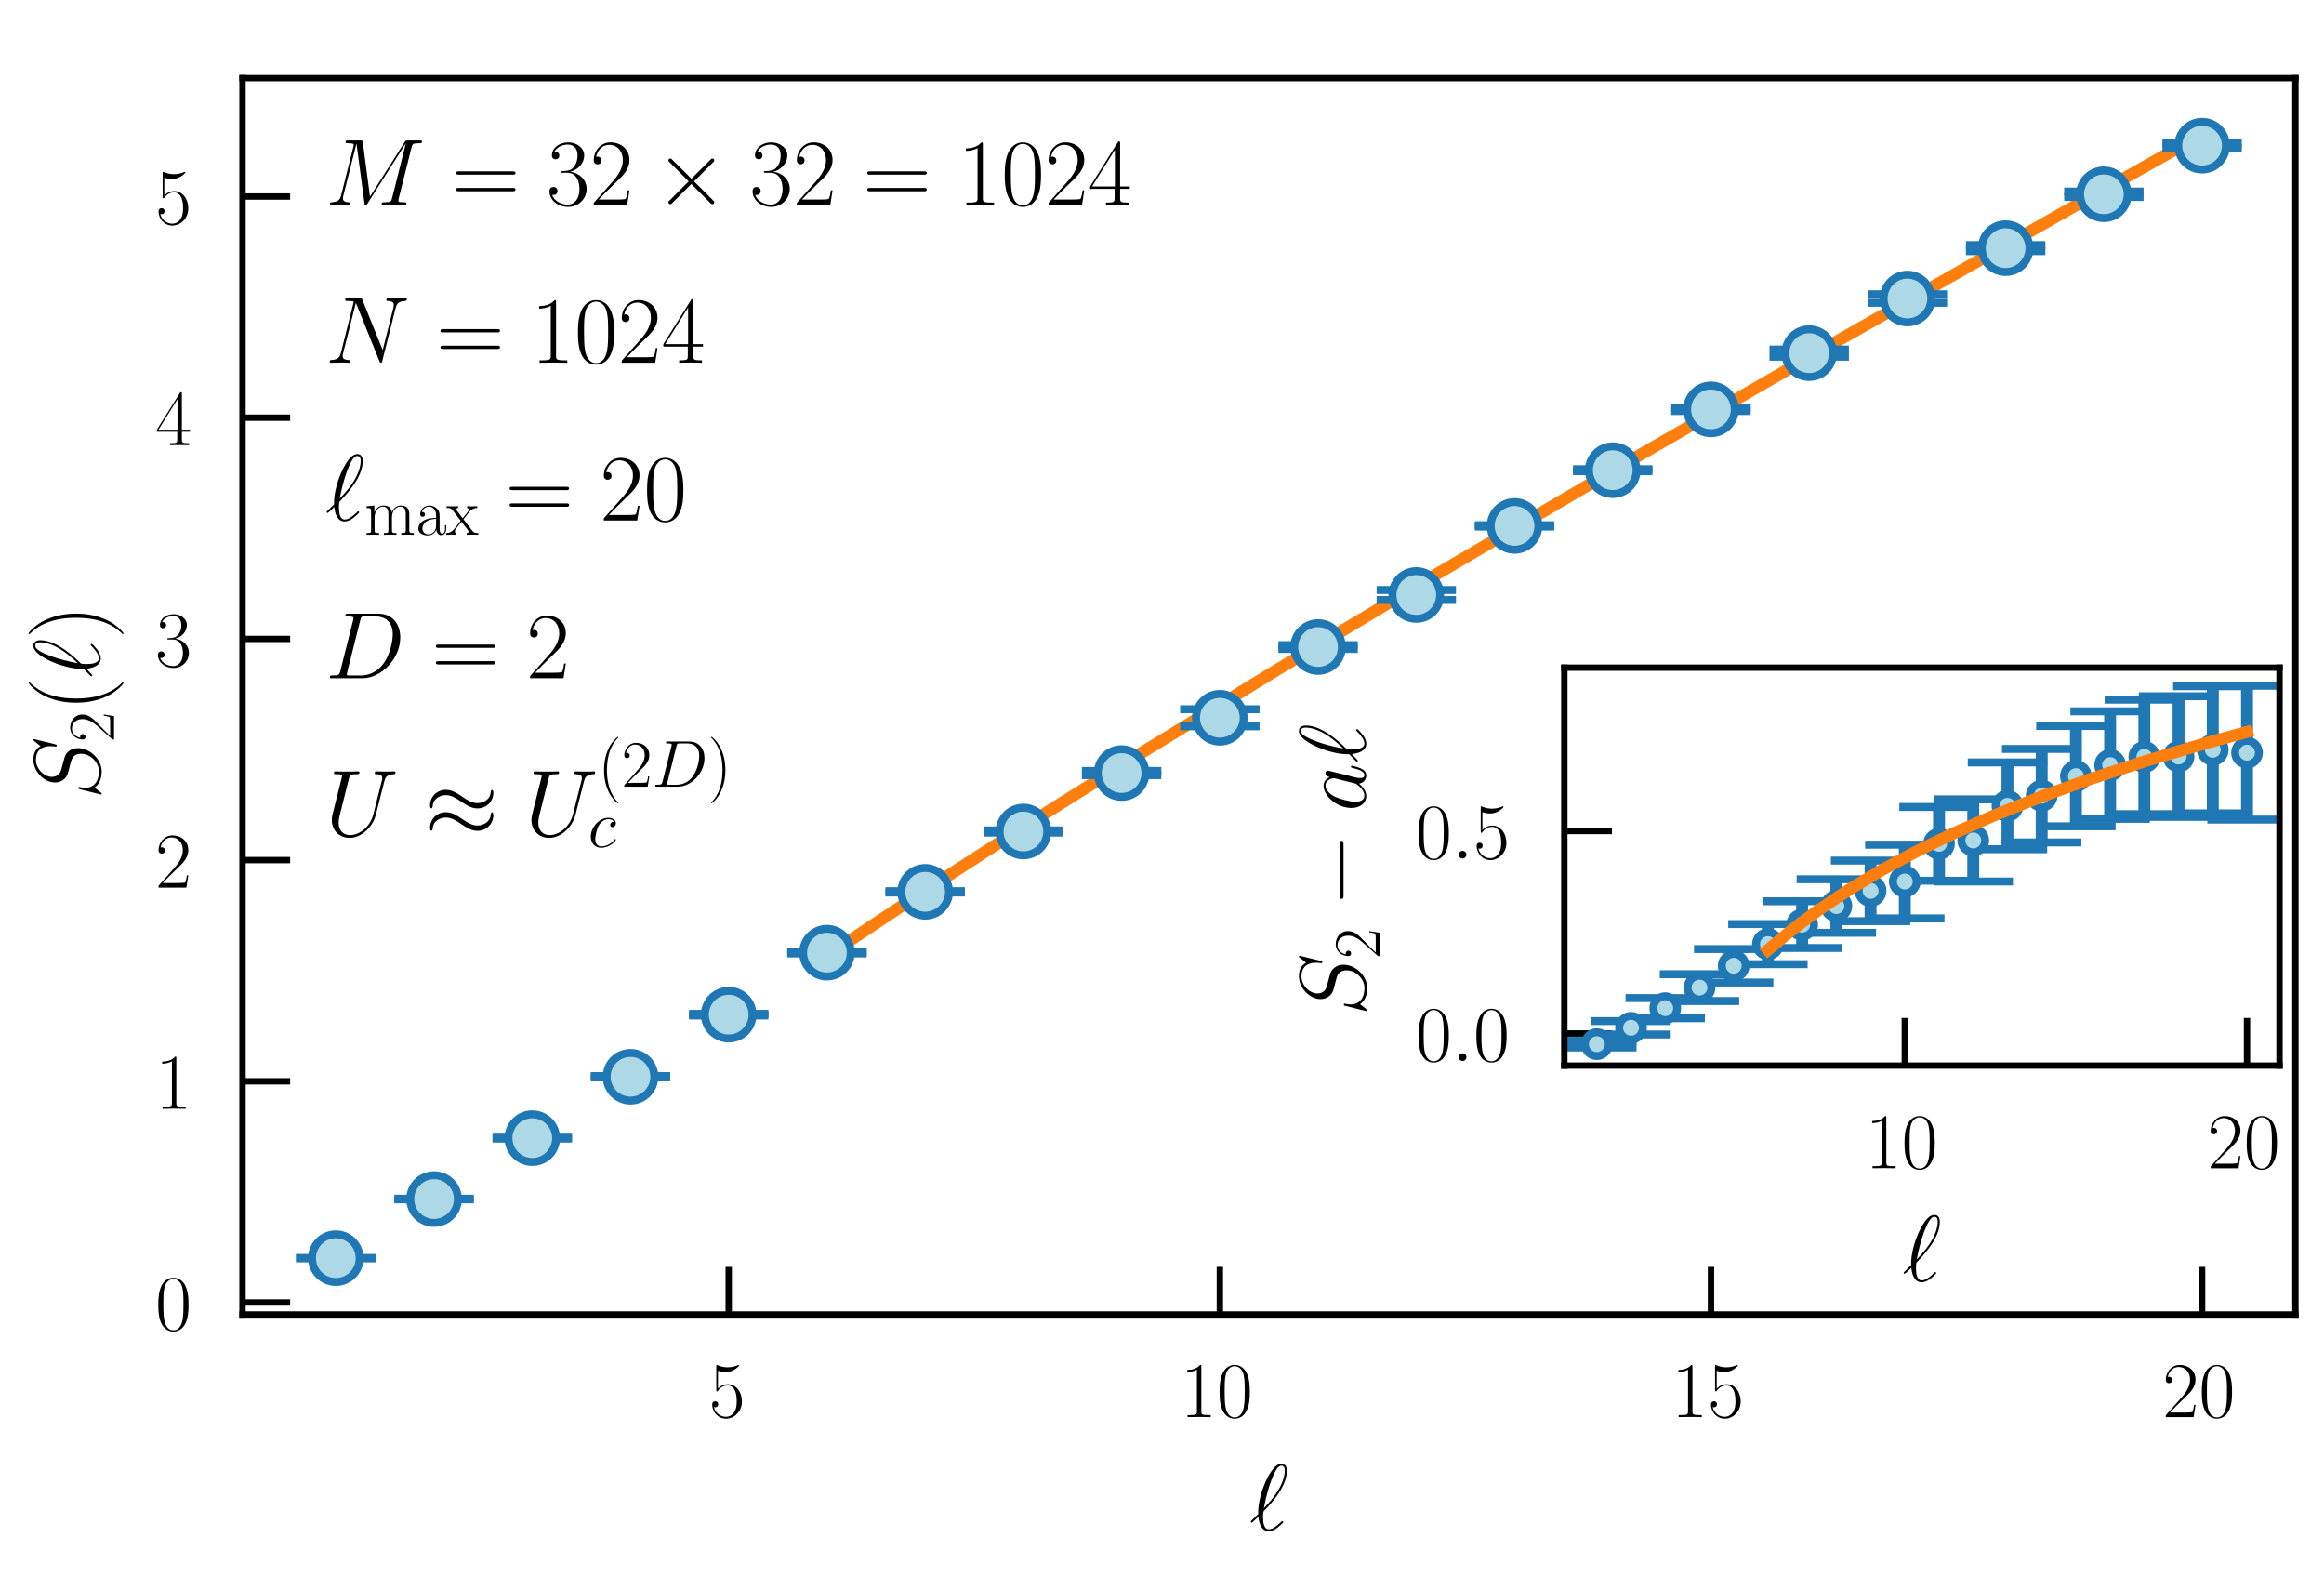 <?xml version="1.0" encoding="utf-8" standalone="no"?>
<!DOCTYPE svg PUBLIC "-//W3C//DTD SVG 1.1//EN"
  "http://www.w3.org/Graphics/SVG/1.1/DTD/svg11.dtd">
<!-- Created with matplotlib (https://matplotlib.org/) -->
<svg height="198.562pt" version="1.1" viewBox="0 0 292.637 198.562" width="292.637pt" xmlns="http://www.w3.org/2000/svg" xmlns:xlink="http://www.w3.org/1999/xlink">
 <defs>
  <style type="text/css">*{stroke-linecap:butt;stroke-linejoin:round;}</style>
 </defs>
 <g id="figure_1">
  <g id="patch_1">
   <path d="M 0 198.562 
L 292.637 198.562 
L 292.637 0 
L 0 0 
z
" style="fill:none;"/>
  </g>
  <g id="axes_1">
   <g id="patch_2">
    <path d="M 30.537 165.48 
L 289.037 165.48 
L 289.037 9.841 
L 30.537 9.841 
z
" style="fill:none;"/>
   </g>
   <g id="line2d_1">
    <path clip-path="url(#pf21233845b)" d="M 104.129 120.326 
L 115.569 112.699 
L 128.742 104.192 
L 143.822 94.723 
L 161.155 84.109 
L 181.088 72.17 
L 203.968 58.732 
L 230.141 43.623 
L 260.301 26.475 
L 277.287 16.915 
L 277.287 16.915 
" style="fill:none;stroke:#ff7f0e;stroke-linecap:square;stroke-width:1.5;"/>
   </g>
   <g id="matplotlib.axis_1">
    <g id="xtick_1">
     <g id="line2d_2">
      <defs>
       <path d="M 0 0 
L 0 -6 
" id="mf7f1c71330" style="stroke:#000000;stroke-width:0.8;"/>
      </defs>
      <g>
       <use style="stroke:#000000;stroke-width:0.8;" x="91.76" xlink:href="#mf7f1c71330" y="165.48"/>
      </g>
     </g>
     <g id="text_1">
      <!-- $\mathdefault{5}$ -->
      <g transform="translate(89.27 178.398)scale(0.1 -0.1)">
       <defs>
        <path d="M 11.406 58.594 
C 12.406 58.188 16.5 56.891 20.703 56.891 
C 30 56.891 35.094 61.891 38 64.688 
C 38 65.484 38 66 37.406 66 
C 37.297 66 37.094 66 36.297 65.594 
C 32.797 64.094 28.703 63 23.703 63 
C 20.703 63 16.203 63.359 11.297 65.484 
C 10.203 66 10 66 9.906 66 
C 9.406 66 9.297 65.891 9.297 63.906 
L 9.297 34.859 
C 9.297 33.016 9.297 32.5 10.297 32.5 
C 10.797 32.5 11 32.703 11.5 33.422 
C 14.703 38.047 19.094 40 24.094 40 
C 27.594 40 35.094 37.734 35.094 20.203 
C 35.094 16.984 35.094 11.188 32.094 6.594 
C 29.594 2.484 25.703 0.391 21.406 0.391 
C 14.797 0.391 8.094 4.984 6.297 12.688 
C 6.703 12.594 7.5 12.391 7.906 12.391 
C 9.203 12.391 11.703 13.094 11.703 16.188 
C 11.703 18.891 9.797 20 7.906 20 
C 5.594 20 4.094 18.594 4.094 15.797 
C 4.094 7.094 11 -2 21.594 -2 
C 31.906 -2 41.703 6.891 41.703 19.797 
C 41.703 32.094 33.906 41.594 24.203 41.594 
C 19.094 41.594 14.797 39.688 11.406 36 
z
" id="CMR17-53"/>
       </defs>
       <use transform="scale(0.996)" xlink:href="#CMR17-53"/>
      </g>
     </g>
    </g>
    <g id="xtick_2">
     <g id="line2d_3">
      <g>
       <use style="stroke:#000000;stroke-width:0.8;" x="153.603" xlink:href="#mf7f1c71330" y="165.48"/>
      </g>
     </g>
     <g id="text_2">
      <!-- $\mathdefault{10}$ -->
      <g transform="translate(148.621 178.398)scale(0.1 -0.1)">
       <defs>
        <path d="M 26.594 63.797 
C 26.594 65.891 26.5 66 25.094 66 
C 21.203 61.359 15.297 59.891 9.703 59.688 
C 9.406 59.688 8.906 59.688 8.797 59.5 
C 8.703 59.297 8.703 59.094 8.703 57 
C 11.797 57 17 57.594 21 59.984 
L 21 7.297 
C 21 3.797 20.797 2.594 12.203 2.594 
L 9.203 2.594 
L 9.203 0 
C 14 0.094 19 0.188 23.797 0.188 
C 28.594 0.188 33.594 0.094 38.406 0 
L 38.406 2.594 
L 35.406 2.594 
C 26.797 2.594 26.594 3.688 26.594 7.297 
z
" id="CMR17-49"/>
        <path d="M 42 31.844 
C 42 37.969 41.906 48.422 37.703 56.453 
C 34 63.484 28.094 66 22.906 66 
C 18.094 66 12 63.781 8.203 56.562 
C 4.203 49.016 3.797 39.672 3.797 31.844 
C 3.797 26.109 3.906 17.375 7 9.734 
C 11.297 -0.609 19 -2 22.906 -2 
C 27.5 -2 34.5 -0.109 38.594 9.438 
C 41.594 16.375 42 24.5 42 31.844 
z
M 22.906 -0.406 
C 16.5 -0.406 12.703 5.125 11.297 12.75 
C 10.203 18.688 10.203 27.328 10.203 32.953 
C 10.203 40.688 10.203 47.109 11.5 53.234 
C 13.406 61.781 19 64.391 22.906 64.391 
C 27 64.391 32.297 61.672 34.203 53.438 
C 35.5 47.719 35.594 40.984 35.594 32.953 
C 35.594 26.422 35.594 18.375 34.406 12.453 
C 32.297 1.5 26.406 -0.406 22.906 -0.406 
z
" id="CMR17-48"/>
       </defs>
       <use transform="scale(0.996)" xlink:href="#CMR17-49"/>
       <use transform="translate(45.69 0)scale(0.996)" xlink:href="#CMR17-48"/>
      </g>
     </g>
    </g>
    <g id="xtick_3">
     <g id="line2d_4">
      <g>
       <use style="stroke:#000000;stroke-width:0.8;" x="215.445" xlink:href="#mf7f1c71330" y="165.48"/>
      </g>
     </g>
     <g id="text_3">
      <!-- $\mathdefault{15}$ -->
      <g transform="translate(210.464 178.398)scale(0.1 -0.1)">
       <use transform="scale(0.996)" xlink:href="#CMR17-49"/>
       <use transform="translate(45.69 0)scale(0.996)" xlink:href="#CMR17-53"/>
      </g>
     </g>
    </g>
    <g id="xtick_4">
     <g id="line2d_5">
      <g>
       <use style="stroke:#000000;stroke-width:0.8;" x="277.287" xlink:href="#mf7f1c71330" y="165.48"/>
      </g>
     </g>
     <g id="text_4">
      <!-- $\mathdefault{20}$ -->
      <g transform="translate(272.306 178.398)scale(0.1 -0.1)">
       <defs>
        <path d="M 41.703 15.469 
L 39.906 15.469 
C 38.906 8.391 38.094 7.188 37.703 6.594 
C 37.203 5.797 30 5.797 28.594 5.797 
L 9.406 5.797 
C 13 9.688 20 16.766 28.5 24.938 
C 34.594 30.719 41.703 37.5 41.703 47.391 
C 41.703 59.188 32.297 66 21.797 66 
C 10.797 66 4.094 56.297 4.094 47.297 
C 4.094 43.391 7 42.891 8.203 42.891 
C 9.203 42.891 12.203 43.484 12.203 46.984 
C 12.203 50.094 9.594 51 8.203 51 
C 7.594 51 7 50.891 6.594 50.688 
C 8.5 59.188 14.297 63.391 20.406 63.391 
C 29.094 63.391 34.797 56.5 34.797 47.391 
C 34.797 38.703 29.703 31.219 24 24.734 
L 4.094 2.297 
L 4.094 0 
L 39.297 0 
z
" id="CMR17-50"/>
       </defs>
       <use transform="scale(0.996)" xlink:href="#CMR17-50"/>
       <use transform="translate(45.69 0)scale(0.996)" xlink:href="#CMR17-48"/>
      </g>
     </g>
    </g>
    <g id="text_5">
     <!-- $\ell$ -->
     <g transform="translate(157.331 192.638)scale(0.12 -0.12)">
      <defs>
       <path d="M 9.203 17.047 
C 2.906 10.906 1.297 9.422 1.297 9.016 
C 1.297 8.625 1.703 7.938 2.406 7.938 
C 2.906 7.938 8.594 13.375 9.406 14.266 
C 10 7.625 12.5 -1 20.297 -1 
C 24.297 -1 27.906 1.484 29.5 2.672 
C 30.797 3.672 35.594 7.734 35.594 8.625 
C 35.594 9.125 35.094 9.719 34.594 9.719 
C 34.203 9.719 32.703 8.234 32.297 7.828 
C 28.797 4.469 24.406 1 20.406 1 
C 15 1 14.297 8.719 14.297 14.078 
C 14.297 15.062 14.297 19.234 15 20.016 
C 20.906 26.062 39.406 45 39.406 62.531 
C 39.406 66.5 37.906 70 33.594 70 
C 24.297 70 16.203 49.547 14.797 45.781 
C 14.406 44.797 8.594 29.531 9.203 17.047 
z
M 15.203 23.188 
C 15.297 23.781 19.797 49.75 28.203 63.625 
C 29.906 66.297 31.594 67.984 33.594 67.984 
C 37 67.984 37.203 64.812 37.203 62.641 
C 37.203 59.172 36.203 50.25 27.5 37.766 
C 24.906 34.094 20.906 29.141 15.203 23.188 
z
" id="CMMI12-96"/>
      </defs>
      <use transform="scale(0.996)" xlink:href="#CMMI12-96"/>
     </g>
    </g>
   </g>
   <g id="matplotlib.axis_2">
    <g id="ytick_1">
     <g id="line2d_6">
      <defs>
       <path d="M 0 0 
L 6 0 
" id="mda1b169027" style="stroke:#000000;stroke-width:0.8;"/>
      </defs>
      <g>
       <use style="stroke:#000000;stroke-width:0.8;" x="30.537" xlink:href="#mda1b169027" y="163.967"/>
      </g>
     </g>
     <g id="text_6">
      <!-- $\mathdefault{0}$ -->
      <g transform="translate(19.555 167.427)scale(0.1 -0.1)">
       <use transform="scale(0.996)" xlink:href="#CMR17-48"/>
      </g>
     </g>
    </g>
    <g id="ytick_2">
     <g id="line2d_7">
      <g>
       <use style="stroke:#000000;stroke-width:0.8;" x="30.537" xlink:href="#mda1b169027" y="136.122"/>
      </g>
     </g>
     <g id="text_7">
      <!-- $\mathdefault{1}$ -->
      <g transform="translate(19.555 139.582)scale(0.1 -0.1)">
       <use transform="scale(0.996)" xlink:href="#CMR17-49"/>
      </g>
     </g>
    </g>
    <g id="ytick_3">
     <g id="line2d_8">
      <g>
       <use style="stroke:#000000;stroke-width:0.8;" x="30.537" xlink:href="#mda1b169027" y="108.277"/>
      </g>
     </g>
     <g id="text_8">
      <!-- $\mathdefault{2}$ -->
      <g transform="translate(19.555 111.737)scale(0.1 -0.1)">
       <use transform="scale(0.996)" xlink:href="#CMR17-50"/>
      </g>
     </g>
    </g>
    <g id="ytick_4">
     <g id="line2d_9">
      <g>
       <use style="stroke:#000000;stroke-width:0.8;" x="30.537" xlink:href="#mda1b169027" y="80.432"/>
      </g>
     </g>
     <g id="text_9">
      <!-- $\mathdefault{3}$ -->
      <g transform="translate(19.555 83.892)scale(0.1 -0.1)">
       <defs>
        <path d="M 22.094 34 
C 31 34 34.906 26.141 34.906 17.094 
C 34.906 5.031 28.5 0.391 22.703 0.391 
C 17.406 0.391 8.797 3.016 6.094 10.797 
C 6.594 10.594 7.094 10.594 7.594 10.594 
C 10 10.594 11.797 12.188 11.797 14.797 
C 11.797 17.688 9.594 19 7.594 19 
C 5.906 19 3.297 18.188 3.297 14.484 
C 3.297 5.234 12.297 -2 22.906 -2 
C 34 -2 42.5 6.75 42.5 16.984 
C 42.5 26.844 34.5 34 25 35.094 
C 32.594 36.672 39.906 43.375 39.906 52.391 
C 39.906 60.25 32 66 23 66 
C 13.906 66 5.906 60.344 5.906 52.297 
C 5.906 48.797 8.5 48.188 9.797 48.188 
C 11.906 48.188 13.703 49.484 13.703 52.094 
C 13.703 54.688 11.906 56 9.797 56 
C 9.406 56 8.906 56 8.5 55.797 
C 11.406 62.484 19.297 63.688 22.797 63.688 
C 26.297 63.688 32.906 61.969 32.906 52.297 
C 32.906 49.484 32.5 44.547 29.094 40.219 
C 26.094 36.391 22.703 36.188 19.406 35.891 
C 18.906 35.891 16.594 35.688 16.203 35.688 
C 15.5 35.594 15.094 35.5 15.094 34.797 
C 15.094 34.094 15.203 34 17.203 34 
z
" id="CMR17-51"/>
       </defs>
       <use transform="scale(0.996)" xlink:href="#CMR17-51"/>
      </g>
     </g>
    </g>
    <g id="ytick_5">
     <g id="line2d_10">
      <g>
       <use style="stroke:#000000;stroke-width:0.8;" x="30.537" xlink:href="#mda1b169027" y="52.587"/>
      </g>
     </g>
     <g id="text_10">
      <!-- $\mathdefault{4}$ -->
      <g transform="translate(19.555 56.047)scale(0.1 -0.1)">
       <defs>
        <path d="M 33.594 64.797 
C 33.594 66.891 33.5 67 31.703 67 
L 2 19.594 
L 2 17 
L 27.797 17 
L 27.797 7.188 
C 27.797 3.594 27.594 2.594 20.594 2.594 
L 18.703 2.594 
L 18.703 0 
C 21.906 0.188 27.297 0.188 30.703 0.188 
C 34.094 0.188 39.5 0.188 42.703 0 
L 42.703 2.594 
L 40.797 2.594 
C 33.797 2.594 33.594 3.594 33.594 7.188 
L 33.594 17 
L 43.797 17 
L 43.797 19.594 
L 33.594 19.594 
z
M 28.094 58.172 
L 28.094 19.594 
L 4 19.594 
z
" id="CMR17-52"/>
       </defs>
       <use transform="scale(0.996)" xlink:href="#CMR17-52"/>
      </g>
     </g>
    </g>
    <g id="ytick_6">
     <g id="line2d_11">
      <g>
       <use style="stroke:#000000;stroke-width:0.8;" x="30.537" xlink:href="#mda1b169027" y="24.742"/>
      </g>
     </g>
     <g id="text_11">
      <!-- $\mathdefault{5}$ -->
      <g transform="translate(19.555 28.201)scale(0.1 -0.1)">
       <use transform="scale(0.996)" xlink:href="#CMR17-53"/>
      </g>
     </g>
    </g>
    <g id="text_12">
     <!-- $S_2(\ell)$ -->
     <g transform="translate(12.566 100.635)rotate(-90)scale(0.12 -0.12)">
      <defs>
       <path d="M 63.5 69.094 
C 63.5 70 62.797 70 62.594 70 
C 62.203 70 62.094 69.891 60.906 68.391 
C 60.297 67.688 56.203 62.531 56.094 62.438 
C 52.797 68.891 46.203 70 42 70 
C 29.297 70 17.797 58.469 17.797 47.25 
C 17.797 39.797 22.297 35.438 27.203 33.75 
C 28.297 33.344 34.203 31.766 37.203 31.062 
C 42.297 29.672 43.594 29.281 45.703 27.094 
C 46.094 26.594 48.094 24.312 48.094 19.656 
C 48.094 10.422 39.5 0.891 29.5 0.891 
C 21.297 0.891 12.203 4.359 12.203 15.484 
C 12.203 17.375 12.594 19.75 12.906 20.75 
C 12.906 21.047 13 21.531 13 21.734 
C 13 22.141 12.797 22.625 12 22.625 
C 11.094 22.625 11 22.438 10.594 20.75 
L 5.5 0.391 
C 5.5 0.297 5.094 -1 5.094 -1.109 
C 5.094 -2 5.906 -2 6.094 -2 
C 6.5 -2 6.594 -1.906 7.797 -0.406 
L 12.406 5.562 
C 14.797 1.984 20 -2 29.297 -2 
C 42.203 -2 54 10.422 54 22.828 
C 54 27 53 30.672 49.203 34.344 
C 47.094 36.422 45.297 36.922 36.094 39.312 
C 29.406 41.094 28.5 41.391 26.703 42.984 
C 25 44.672 23.703 47.047 23.703 50.422 
C 23.703 58.766 32.203 67.297 41.703 67.297 
C 51.5 67.297 56.094 61.344 56.094 51.906 
C 56.094 49.328 55.594 46.656 55.594 46.25 
C 55.594 45.359 56.406 45.359 56.703 45.359 
C 57.594 45.359 57.703 45.656 58.094 47.25 
z
" id="CMMI12-83"/>
       <path d="M 30.594 -24.406 
C 30.594 -24.312 30.594 -24.109 30.297 -23.812 
C 25.703 -19.109 13.406 -6.297 13.406 24.938 
C 13.406 56.172 25.5 68.875 30.406 73.891 
C 30.406 73.984 30.594 74.188 30.594 74.484 
C 30.594 74.797 30.297 75 29.906 75 
C 28.797 75 20.297 67.578 15.406 56.562 
C 10.406 45.453 9 34.656 9 25.047 
C 9 17.828 9.703 5.625 15.703 -7.297 
C 20.5 -17.703 28.703 -25 29.906 -25 
C 30.406 -25 30.594 -24.812 30.594 -24.406 
z
" id="CMR17-40"/>
       <path d="M 26.297 24.938 
C 26.297 32.141 25.594 44.359 19.594 57.266 
C 14.797 67.688 6.594 75 5.406 75 
C 5.094 75 4.703 74.891 4.703 74.391 
C 4.703 74.188 4.797 74.094 4.906 73.891 
C 9.703 68.875 21.906 56.172 21.906 25.047 
C 21.906 -6.188 9.797 -18.906 4.906 -23.906 
C 4.797 -24.109 4.703 -24.203 4.703 -24.406 
C 4.703 -24.906 5.094 -25 5.406 -25 
C 6.5 -25 15 -17.609 19.906 -6.594 
C 24.906 4.516 26.297 15.328 26.297 24.938 
z
" id="CMR17-41"/>
      </defs>
      <use transform="scale(0.996)" xlink:href="#CMMI12-83"/>
      <use transform="translate(59.994 -14.944)scale(0.697)" xlink:href="#CMR17-50"/>
      <use transform="translate(92.476 0)scale(0.996)" xlink:href="#CMR17-40"/>
      <use transform="translate(127.757 0)scale(0.996)" xlink:href="#CMMI12-96"/>
      <use transform="translate(168.691 0)scale(0.996)" xlink:href="#CMR17-41"/>
     </g>
    </g>
   </g>
   <g id="LineCollection_1">
    <path clip-path="url(#pf21233845b)" d="M 42.287 158.405 
L 42.287 158.364 
" style="fill:none;stroke:#1f77b4;stroke-width:1.5;"/>
    <path clip-path="url(#pf21233845b)" d="M 54.655 150.984 
L 54.655 150.903 
" style="fill:none;stroke:#1f77b4;stroke-width:1.5;"/>
    <path clip-path="url(#pf21233845b)" d="M 67.023 143.338 
L 67.023 143.216 
" style="fill:none;stroke:#1f77b4;stroke-width:1.5;"/>
    <path clip-path="url(#pf21233845b)" d="M 79.392 135.633 
L 79.392 135.466 
" style="fill:none;stroke:#1f77b4;stroke-width:1.5;"/>
    <path clip-path="url(#pf21233845b)" d="M 91.76 127.838 
L 91.76 127.627 
" style="fill:none;stroke:#1f77b4;stroke-width:1.5;"/>
    <path clip-path="url(#pf21233845b)" d="M 104.129 120.026 
L 104.129 119.828 
" style="fill:none;stroke:#1f77b4;stroke-width:1.5;"/>
    <path clip-path="url(#pf21233845b)" d="M 116.497 112.355 
L 116.497 112.187 
" style="fill:none;stroke:#1f77b4;stroke-width:1.5;"/>
    <path clip-path="url(#pf21233845b)" d="M 128.866 104.817 
L 128.866 104.537 
" style="fill:none;stroke:#1f77b4;stroke-width:1.5;"/>
    <path clip-path="url(#pf21233845b)" d="M 141.234 97.583 
L 141.234 97.055 
" style="fill:none;stroke:#1f77b4;stroke-width:1.5;"/>
    <path clip-path="url(#pf21233845b)" d="M 153.603 91.437 
L 153.603 89.284 
" style="fill:none;stroke:#1f77b4;stroke-width:1.5;"/>
    <path clip-path="url(#pf21233845b)" d="M 165.971 81.695 
L 165.971 81.21 
" style="fill:none;stroke:#1f77b4;stroke-width:1.5;"/>
    <path clip-path="url(#pf21233845b)" d="M 178.34 75.529 
L 178.34 74.275 
" style="fill:none;stroke:#1f77b4;stroke-width:1.5;"/>
    <path clip-path="url(#pf21233845b)" d="M 190.708 66.294 
L 190.708 66.119 
" style="fill:none;stroke:#1f77b4;stroke-width:1.5;"/>
    <path clip-path="url(#pf21233845b)" d="M 203.076 59.324 
L 203.076 59.063 
" style="fill:none;stroke:#1f77b4;stroke-width:1.5;"/>
    <path clip-path="url(#pf21233845b)" d="M 215.445 51.745 
L 215.445 51.323 
" style="fill:none;stroke:#1f77b4;stroke-width:1.5;"/>
    <path clip-path="url(#pf21233845b)" d="M 227.813 44.91 
L 227.813 44.006 
" style="fill:none;stroke:#1f77b4;stroke-width:1.5;"/>
    <path clip-path="url(#pf21233845b)" d="M 240.182 38.117 
L 240.182 37.047 
" style="fill:none;stroke:#1f77b4;stroke-width:1.5;"/>
    <path clip-path="url(#pf21233845b)" d="M 252.55 31.621 
L 252.55 30.857 
" style="fill:none;stroke:#1f77b4;stroke-width:1.5;"/>
    <path clip-path="url(#pf21233845b)" d="M 264.919 24.801 
L 264.919 24.117 
" style="fill:none;stroke:#1f77b4;stroke-width:1.5;"/>
    <path clip-path="url(#pf21233845b)" d="M 277.287 18.689 
L 277.287 17.994 
" style="fill:none;stroke:#1f77b4;stroke-width:1.5;"/>
   </g>
   <g id="line2d_12">
    <defs>
     <path d="M 5 0 
L -5 -0 
" id="m78f1b72010" style="stroke:#1f77b4;"/>
    </defs>
    <g clip-path="url(#pf21233845b)">
     <use style="fill:#1f77b4;stroke:#1f77b4;" x="42.287" xlink:href="#m78f1b72010" y="158.405"/>
     <use style="fill:#1f77b4;stroke:#1f77b4;" x="54.655" xlink:href="#m78f1b72010" y="150.984"/>
     <use style="fill:#1f77b4;stroke:#1f77b4;" x="67.023" xlink:href="#m78f1b72010" y="143.338"/>
     <use style="fill:#1f77b4;stroke:#1f77b4;" x="79.392" xlink:href="#m78f1b72010" y="135.633"/>
     <use style="fill:#1f77b4;stroke:#1f77b4;" x="91.76" xlink:href="#m78f1b72010" y="127.838"/>
     <use style="fill:#1f77b4;stroke:#1f77b4;" x="104.129" xlink:href="#m78f1b72010" y="120.026"/>
     <use style="fill:#1f77b4;stroke:#1f77b4;" x="116.497" xlink:href="#m78f1b72010" y="112.355"/>
     <use style="fill:#1f77b4;stroke:#1f77b4;" x="128.866" xlink:href="#m78f1b72010" y="104.817"/>
     <use style="fill:#1f77b4;stroke:#1f77b4;" x="141.234" xlink:href="#m78f1b72010" y="97.583"/>
     <use style="fill:#1f77b4;stroke:#1f77b4;" x="153.603" xlink:href="#m78f1b72010" y="91.437"/>
     <use style="fill:#1f77b4;stroke:#1f77b4;" x="165.971" xlink:href="#m78f1b72010" y="81.695"/>
     <use style="fill:#1f77b4;stroke:#1f77b4;" x="178.34" xlink:href="#m78f1b72010" y="75.529"/>
     <use style="fill:#1f77b4;stroke:#1f77b4;" x="190.708" xlink:href="#m78f1b72010" y="66.294"/>
     <use style="fill:#1f77b4;stroke:#1f77b4;" x="203.076" xlink:href="#m78f1b72010" y="59.324"/>
     <use style="fill:#1f77b4;stroke:#1f77b4;" x="215.445" xlink:href="#m78f1b72010" y="51.745"/>
     <use style="fill:#1f77b4;stroke:#1f77b4;" x="227.813" xlink:href="#m78f1b72010" y="44.91"/>
     <use style="fill:#1f77b4;stroke:#1f77b4;" x="240.182" xlink:href="#m78f1b72010" y="38.117"/>
     <use style="fill:#1f77b4;stroke:#1f77b4;" x="252.55" xlink:href="#m78f1b72010" y="31.621"/>
     <use style="fill:#1f77b4;stroke:#1f77b4;" x="264.919" xlink:href="#m78f1b72010" y="24.801"/>
     <use style="fill:#1f77b4;stroke:#1f77b4;" x="277.287" xlink:href="#m78f1b72010" y="18.689"/>
    </g>
   </g>
   <g id="line2d_13">
    <g clip-path="url(#pf21233845b)">
     <use style="fill:#1f77b4;stroke:#1f77b4;" x="42.287" xlink:href="#m78f1b72010" y="158.364"/>
     <use style="fill:#1f77b4;stroke:#1f77b4;" x="54.655" xlink:href="#m78f1b72010" y="150.903"/>
     <use style="fill:#1f77b4;stroke:#1f77b4;" x="67.023" xlink:href="#m78f1b72010" y="143.216"/>
     <use style="fill:#1f77b4;stroke:#1f77b4;" x="79.392" xlink:href="#m78f1b72010" y="135.466"/>
     <use style="fill:#1f77b4;stroke:#1f77b4;" x="91.76" xlink:href="#m78f1b72010" y="127.627"/>
     <use style="fill:#1f77b4;stroke:#1f77b4;" x="104.129" xlink:href="#m78f1b72010" y="119.828"/>
     <use style="fill:#1f77b4;stroke:#1f77b4;" x="116.497" xlink:href="#m78f1b72010" y="112.187"/>
     <use style="fill:#1f77b4;stroke:#1f77b4;" x="128.866" xlink:href="#m78f1b72010" y="104.537"/>
     <use style="fill:#1f77b4;stroke:#1f77b4;" x="141.234" xlink:href="#m78f1b72010" y="97.055"/>
     <use style="fill:#1f77b4;stroke:#1f77b4;" x="153.603" xlink:href="#m78f1b72010" y="89.284"/>
     <use style="fill:#1f77b4;stroke:#1f77b4;" x="165.971" xlink:href="#m78f1b72010" y="81.21"/>
     <use style="fill:#1f77b4;stroke:#1f77b4;" x="178.34" xlink:href="#m78f1b72010" y="74.275"/>
     <use style="fill:#1f77b4;stroke:#1f77b4;" x="190.708" xlink:href="#m78f1b72010" y="66.119"/>
     <use style="fill:#1f77b4;stroke:#1f77b4;" x="203.076" xlink:href="#m78f1b72010" y="59.063"/>
     <use style="fill:#1f77b4;stroke:#1f77b4;" x="215.445" xlink:href="#m78f1b72010" y="51.323"/>
     <use style="fill:#1f77b4;stroke:#1f77b4;" x="227.813" xlink:href="#m78f1b72010" y="44.006"/>
     <use style="fill:#1f77b4;stroke:#1f77b4;" x="240.182" xlink:href="#m78f1b72010" y="37.047"/>
     <use style="fill:#1f77b4;stroke:#1f77b4;" x="252.55" xlink:href="#m78f1b72010" y="30.857"/>
     <use style="fill:#1f77b4;stroke:#1f77b4;" x="264.919" xlink:href="#m78f1b72010" y="24.117"/>
     <use style="fill:#1f77b4;stroke:#1f77b4;" x="277.287" xlink:href="#m78f1b72010" y="17.994"/>
    </g>
   </g>
   <g id="line2d_14">
    <defs>
     <path d="M 0 3 
C 0.796 3 1.559 2.684 2.121 2.121 
C 2.684 1.559 3 0.796 3 0 
C 3 -0.796 2.684 -1.559 2.121 -2.121 
C 1.559 -2.684 0.796 -3 0 -3 
C -0.796 -3 -1.559 -2.684 -2.121 -2.121 
C -2.684 -1.559 -3 -0.796 -3 0 
C -3 0.796 -2.684 1.559 -2.121 2.121 
C -1.559 2.684 -0.796 3 0 3 
z
" id="m38deefbac7" style="stroke:#1f77b4;"/>
    </defs>
    <g clip-path="url(#pf21233845b)">
     <use style="fill:#add8e6;stroke:#1f77b4;" x="42.287" xlink:href="#m38deefbac7" y="158.385"/>
     <use style="fill:#add8e6;stroke:#1f77b4;" x="54.655" xlink:href="#m38deefbac7" y="150.944"/>
     <use style="fill:#add8e6;stroke:#1f77b4;" x="67.023" xlink:href="#m38deefbac7" y="143.277"/>
     <use style="fill:#add8e6;stroke:#1f77b4;" x="79.392" xlink:href="#m38deefbac7" y="135.55"/>
     <use style="fill:#add8e6;stroke:#1f77b4;" x="91.76" xlink:href="#m38deefbac7" y="127.732"/>
     <use style="fill:#add8e6;stroke:#1f77b4;" x="104.129" xlink:href="#m38deefbac7" y="119.927"/>
     <use style="fill:#add8e6;stroke:#1f77b4;" x="116.497" xlink:href="#m38deefbac7" y="112.271"/>
     <use style="fill:#add8e6;stroke:#1f77b4;" x="128.866" xlink:href="#m38deefbac7" y="104.677"/>
     <use style="fill:#add8e6;stroke:#1f77b4;" x="141.234" xlink:href="#m38deefbac7" y="97.319"/>
     <use style="fill:#add8e6;stroke:#1f77b4;" x="153.603" xlink:href="#m38deefbac7" y="90.361"/>
     <use style="fill:#add8e6;stroke:#1f77b4;" x="165.971" xlink:href="#m38deefbac7" y="81.453"/>
     <use style="fill:#add8e6;stroke:#1f77b4;" x="178.34" xlink:href="#m38deefbac7" y="74.902"/>
     <use style="fill:#add8e6;stroke:#1f77b4;" x="190.708" xlink:href="#m38deefbac7" y="66.206"/>
     <use style="fill:#add8e6;stroke:#1f77b4;" x="203.076" xlink:href="#m38deefbac7" y="59.193"/>
     <use style="fill:#add8e6;stroke:#1f77b4;" x="215.445" xlink:href="#m38deefbac7" y="51.534"/>
     <use style="fill:#add8e6;stroke:#1f77b4;" x="227.813" xlink:href="#m38deefbac7" y="44.458"/>
     <use style="fill:#add8e6;stroke:#1f77b4;" x="240.182" xlink:href="#m38deefbac7" y="37.582"/>
     <use style="fill:#add8e6;stroke:#1f77b4;" x="252.55" xlink:href="#m38deefbac7" y="31.239"/>
     <use style="fill:#add8e6;stroke:#1f77b4;" x="264.919" xlink:href="#m38deefbac7" y="24.459"/>
     <use style="fill:#add8e6;stroke:#1f77b4;" x="277.287" xlink:href="#m38deefbac7" y="18.342"/>
    </g>
   </g>
   <g id="patch_3">
    <path d="M 30.537 165.48 
L 30.537 9.841 
" style="fill:none;stroke:#000000;stroke-linecap:square;stroke-linejoin:miter;stroke-width:0.8;"/>
   </g>
   <g id="patch_4">
    <path d="M 289.037 165.48 
L 289.037 9.841 
" style="fill:none;stroke:#000000;stroke-linecap:square;stroke-linejoin:miter;stroke-width:0.8;"/>
   </g>
   <g id="patch_5">
    <path d="M 30.537 165.48 
L 289.037 165.48 
" style="fill:none;stroke:#000000;stroke-linecap:square;stroke-linejoin:miter;stroke-width:0.8;"/>
   </g>
   <g id="patch_6">
    <path d="M 30.537 9.841 
L 289.037 9.841 
" style="fill:none;stroke:#000000;stroke-linecap:square;stroke-linejoin:miter;stroke-width:0.8;"/>
   </g>
   <g id="text_13">
    <!-- $M=32\times32=1024$ -->
    <g transform="translate(40.969 25.813)scale(0.12 -0.12)">
     <defs>
      <path d="M 90.797 60.719 
C 91.703 64.094 91.906 65.094 99 65.094 
C 100.906 65.094 101.797 65.094 101.797 66.984 
C 101.797 68 101.094 68 99.203 68 
L 87.203 68 
C 84.703 68 84.594 67.891 83.5 66.297 
L 47 8.859 
L 39.5 65.797 
C 39.203 68 39.094 68 36.5 68 
L 24.094 68 
C 22.203 68 21.297 68 21.297 66.094 
C 21.297 65.094 22.203 65.094 23.703 65.094 
C 29.797 65.094 29.797 64.297 29.797 63.203 
C 29.797 63 29.797 62.406 29.406 60.906 
L 16.594 10.156 
C 15.406 5.375 13.094 3.188 6.406 2.891 
C 6.094 2.891 4.906 2.797 4.906 1.094 
C 4.906 0 5.797 0 6.203 0 
C 8.203 0 13.297 0.188 15.297 0.188 
L 20.094 0.188 
C 21.5 0.188 23.203 0 24.594 0 
C 25.297 0 26.406 0 26.406 1.891 
C 26.406 2.797 25.406 2.891 25 2.891 
C 21.703 2.984 18.5 3.594 18.5 7.172 
C 18.5 8.172 18.5 8.266 18.906 9.656 
L 32.703 64.5 
L 32.797 64.5 
L 41.094 2.688 
C 41.406 0.297 41.5 0 42.406 0 
C 43.5 0 44 0.797 44.5 1.688 
L 84.703 64.984 
L 84.797 64.984 
L 70.297 7.375 
C 69.406 3.891 69.203 2.891 62.203 2.891 
C 60.297 2.891 59.297 2.891 59.297 1.094 
C 59.297 0 60.203 0 60.797 0 
C 62.5 0 64.5 0.188 66.203 0.188 
L 78 0.188 
C 79.703 0.188 81.797 0 83.5 0 
C 84.297 0 85.406 0 85.406 1.891 
C 85.406 2.891 84.5 2.891 83 2.891 
C 76.906 2.891 76.906 3.688 76.906 4.688 
C 76.906 4.781 76.906 5.484 77.094 6.281 
z
" id="CMMI12-77"/>
      <path d="M 64.297 32 
C 65.797 32 67.297 32 67.297 33.688 
C 67.297 35.5 65.594 35.5 63.906 35.5 
L 8 35.5 
C 6.297 35.5 4.594 35.5 4.594 33.688 
C 4.594 32 6.094 32 7.594 32 
z
M 63.906 14.484 
C 65.594 14.484 67.297 14.484 67.297 16.297 
C 67.297 18 65.797 18 64.297 18 
L 7.594 18 
C 6.094 18 4.594 18 4.594 16.297 
C 4.594 14.484 6.297 14.484 8 14.484 
z
" id="CMR17-61"/>
      <path d="M 38.906 27.734 
L 18.906 47.594 
C 17.703 48.797 17.5 49 16.703 49 
C 15.703 49 14.703 48.094 14.703 47 
C 14.703 46.297 14.906 46.094 16 45 
L 36 24.938 
L 16 4.891 
C 14.906 3.797 14.703 3.594 14.703 2.891 
C 14.703 1.797 15.703 0.891 16.703 0.891 
C 17.5 0.891 17.703 1.094 18.906 2.297 
L 38.797 22.156 
L 59.5 1.484 
C 59.703 1.391 60.406 0.891 61 0.891 
C 62.203 0.891 63 1.797 63 2.891 
C 63 3.094 63 3.484 62.703 3.984 
C 62.594 4.188 46.703 19.859 41.703 24.938 
L 60 43.203 
C 60.5 43.797 62 45.094 62.5 45.703 
C 62.594 45.891 63 46.297 63 47 
C 63 48.094 62.203 49 61 49 
C 60.203 49 59.797 48.594 58.703 47.5 
z
" id="CMSY10-2"/>
     </defs>
     <use transform="scale(0.996)" xlink:href="#CMMI12-77"/>
     <use transform="translate(132.454 0)scale(0.996)" xlink:href="#CMR17-61"/>
     <use transform="translate(231.843 0)scale(0.996)" xlink:href="#CMR17-51"/>
     <use transform="translate(277.533 0)scale(0.996)" xlink:href="#CMR17-50"/>
     <use transform="translate(345.363 0)scale(0.996)" xlink:href="#CMSY10-2"/>
     <use transform="translate(444.99 0)scale(0.996)" xlink:href="#CMR17-51"/>
     <use transform="translate(490.68 0)scale(0.996)" xlink:href="#CMR17-50"/>
     <use transform="translate(564.045 0)scale(0.996)" xlink:href="#CMR17-61"/>
     <use transform="translate(663.433 0)scale(0.996)" xlink:href="#CMR17-49"/>
     <use transform="translate(709.124 0)scale(0.996)" xlink:href="#CMR17-48"/>
     <use transform="translate(754.814 0)scale(0.996)" xlink:href="#CMR17-50"/>
     <use transform="translate(800.505 0)scale(0.996)" xlink:href="#CMR17-52"/>
    </g>
   </g>
   <g id="text_14">
    <!-- $N=1024$ -->
    <g transform="translate(40.969 45.669)scale(0.12 -0.12)">
     <defs>
      <path d="M 74 57.531 
C 75.094 61.812 76.703 64.797 84.297 65.094 
C 84.594 65.094 85.797 65.188 85.797 66.891 
C 85.797 68 84.906 68 84.5 68 
C 82.5 68 77.406 67.797 75.406 67.797 
L 70.594 67.797 
C 69.203 67.797 67.406 68 66 68 
C 65.406 68 64.203 68 64.203 66.094 
C 64.203 65.094 65 65.094 65.703 65.094 
C 71.703 64.891 72.094 62.609 72.094 60.812 
C 72.094 59.922 72 59.625 71.703 58.219 
L 60.406 13.344 
L 39 66.297 
C 38.297 67.891 38.203 68 36 68 
L 23.797 68 
C 21.797 68 20.906 68 20.906 66.094 
C 20.906 65.094 21.594 65.094 23.5 65.094 
C 24 65.094 29.906 65.094 29.906 64.203 
C 29.906 64 29.703 63.203 29.594 62.906 
L 16.297 10.156 
C 15.094 5.281 12.703 3.188 6.094 2.891 
C 5.594 2.891 4.594 2.797 4.594 1 
C 4.594 0 5.594 0 5.906 0 
C 7.906 0 13 0.188 15 0.188 
L 19.797 0.188 
C 21.203 0.188 22.906 0 24.297 0 
C 25 0 26.094 0 26.094 1.891 
C 26.094 2.797 25.094 2.891 24.703 2.891 
C 21.406 2.984 18.203 3.594 18.203 7.172 
C 18.203 7.969 18.406 8.859 18.594 9.656 
L 32.094 62.906 
C 32.703 61.906 32.703 61.703 33.094 60.812 
L 56.906 1.797 
C 57.406 0.594 57.594 0 58.5 0 
C 59.5 0 59.594 0.297 60 2 
z
" id="CMMI12-78"/>
     </defs>
     <use transform="scale(0.996)" xlink:href="#CMMI12-78"/>
     <use transform="translate(116.196 0)scale(0.996)" xlink:href="#CMR17-61"/>
     <use transform="translate(215.585 0)scale(0.996)" xlink:href="#CMR17-49"/>
     <use transform="translate(261.275 0)scale(0.996)" xlink:href="#CMR17-48"/>
     <use transform="translate(306.966 0)scale(0.996)" xlink:href="#CMR17-50"/>
     <use transform="translate(352.656 0)scale(0.996)" xlink:href="#CMR17-52"/>
    </g>
   </g>
   <g id="text_15">
    <!-- $\ell_{\rm{max}}=20$ -->
    <g transform="translate(40.969 65.526)scale(0.12 -0.12)">
     <defs>
      <path d="M 67.594 30.531 
C 67.594 35.562 66.703 44 54.797 44 
C 48 44 43.297 39.375 41.5 33.953 
L 41.406 33.953 
C 40.203 42.188 34.297 44 28.703 44 
C 20.797 44 16.703 37.875 15.203 33.844 
L 15.094 33.844 
L 15.094 44 
L 3.297 42.891 
L 3.297 40.281 
C 9.203 40.281 10.094 39.688 10.094 34.859 
L 10.094 6.922 
C 10.094 3.094 9.703 2.594 3.297 2.594 
L 3.297 0 
C 5.703 0.188 10.094 0.188 12.703 0.188 
C 15.297 0.188 19.797 0.188 22.203 0 
L 22.203 2.594 
C 15.797 2.594 15.406 3 15.406 6.922 
L 15.406 26.219 
C 15.406 35.453 21 42.391 28 42.391 
C 35.406 42.391 36.203 35.766 36.203 30.938 
L 36.203 6.922 
C 36.203 3.094 35.797 2.594 29.406 2.594 
L 29.406 0 
C 31.797 0.188 36.203 0.188 38.797 0.188 
C 41.406 0.188 45.906 0.188 48.297 0 
L 48.297 2.594 
C 41.906 2.594 41.5 3 41.5 6.922 
L 41.5 26.219 
C 41.5 35.453 47.094 42.391 54.094 42.391 
C 61.5 42.391 62.297 35.766 62.297 30.938 
L 62.297 6.922 
C 62.297 3.094 61.906 2.594 55.5 2.594 
L 55.5 0 
C 57.906 0.188 62.297 0.188 64.906 0.188 
C 67.5 0.188 72 0.188 74.406 0 
L 74.406 2.594 
C 68 2.594 67.594 3 67.594 6.922 
z
" id="CMR17-109"/>
      <path d="M 36 25.875 
C 36 32 36 35.547 31.797 39.594 
C 28.094 42.984 23.797 44 20.406 44 
C 12.5 44 6.797 37.625 6.797 30.891 
C 6.797 27.188 9.797 27 10.406 27 
C 11.703 27 14 27.797 14 30.594 
C 14 33.094 12.094 34.188 10.406 34.188 
C 10 34.188 9.5 34.094 9.203 34 
C 11.297 40.531 16.703 42.391 20.203 42.391 
C 25.203 42.391 30.703 37.828 30.703 29.297 
L 30.703 25.5 
C 24.797 25.297 17.703 24.5 12.094 21.453 
C 5.797 17.922 4 12.844 4 9 
C 4 1.203 13 -1 18.297 -1 
C 23.797 -1 28.906 2.109 31.094 7.891 
C 31.297 3.422 34.094 -0.609 38.5 -0.609 
C 40.594 -0.609 45.906 0.797 45.906 8.797 
L 45.906 14.469 
L 44.094 14.469 
L 44.094 8.703 
C 44.094 2.516 41.406 1.703 40.094 1.703 
C 36 1.703 36 6.969 36 11.438 
z
M 30.703 13.859 
C 30.703 5.047 24.5 0.594 19 0.594 
C 14 0.594 10.094 4.344 10.094 9 
C 10.094 12.047 11.406 17.406 17.203 20.656 
C 22 23.391 27.5 23.797 30.703 24 
z
" id="CMR17-97"/>
      <path d="M 26 23.297 
C 29 27.188 32.406 31.594 35.203 34.891 
C 38.5 38.688 42.297 40.297 46.703 40.391 
L 46.703 43 
C 45 42.891 41.5 42.797 39.703 42.797 
C 37 42.797 33.906 42.797 31.594 43 
L 31.594 40.391 
C 33 40.188 33.797 39.188 33.797 37.797 
C 33.797 36 32.797 34.891 32.297 34.188 
L 24.906 24.797 
L 16.094 36.297 
C 15.203 37.391 15.203 37.594 15.203 38.094 
C 15.203 39.297 16.203 40.297 17.906 40.391 
L 17.906 43 
C 15.5 42.797 11.203 42.797 8.703 42.797 
C 6 42.797 2.797 42.797 0.594 43 
L 0.594 40.391 
C 6 40.391 7.203 40 9.594 37 
L 21.094 22.094 
C 21.297 21.891 21.797 21.297 21.797 21 
C 21.797 20.594 13.094 9.891 12 8.5 
C 7.5 3.094 2.797 2.688 0.094 2.594 
L 0.094 0 
C 1.797 0.094 5.297 0.188 7.094 0.188 
C 9.094 0.188 13.5 0.188 15.297 0 
L 15.297 2.594 
C 14.703 2.688 13.094 2.891 13.094 5.188 
C 13.094 7 13.906 8.094 14.797 9.297 
L 23.094 19.5 
L 31.797 8.188 
C 32.594 7.094 33.797 5.594 33.797 4.891 
C 33.797 3.5 32.594 2.688 31 2.594 
L 31 0 
C 33.406 0.188 37.703 0.188 40.203 0.188 
C 42.906 0.188 46.094 0.188 48.297 0 
L 48.297 2.594 
C 43.297 2.594 41.797 2.797 39.406 5.891 
z
" id="CMR17-120"/>
     </defs>
     <use transform="scale(0.996)" xlink:href="#CMMI12-96"/>
     <use transform="translate(40.934 -14.944)scale(0.697)" xlink:href="#CMR17-109"/>
     <use transform="translate(94.778 -14.944)scale(0.697)" xlink:href="#CMR17-97"/>
     <use transform="translate(126.761 -14.944)scale(0.697)" xlink:href="#CMR17-120"/>
     <use transform="translate(188.738 0)scale(0.996)" xlink:href="#CMR17-61"/>
     <use transform="translate(288.127 0)scale(0.996)" xlink:href="#CMR17-50"/>
     <use transform="translate(333.817 0)scale(0.996)" xlink:href="#CMR17-48"/>
    </g>
   </g>
   <g id="text_16">
    <!-- $D=2$ -->
    <g transform="translate(40.969 85.382)scale(0.12 -0.12)">
     <defs>
      <path d="M 15.703 7.375 
C 14.797 3.891 14.594 2.891 7.594 2.891 
C 5.703 2.891 4.703 2.891 4.703 1.094 
C 4.703 0 5.297 0 7.297 0 
L 39 0 
C 59.203 0 78.906 20.812 78.906 43 
C 78.906 57.328 70.297 68 56 68 
L 23.906 68 
C 22 68 21.094 68 21.094 66.094 
C 21.094 65.094 22 65.094 23.5 65.094 
C 29.594 65.094 29.594 64.297 29.594 63.203 
C 29.594 63 29.594 62.406 29.203 60.906 
z
M 36.797 61.203 
C 37.703 64.891 38.094 65.094 42 65.094 
L 53 65.094 
C 62.406 65.094 71 60.016 71 46.281 
C 71 41.312 69 23.984 59.297 13.047 
C 56.5 9.766 48.906 2.891 37.406 2.891 
L 26 2.891 
C 24.594 2.891 24.406 2.891 23.797 2.984 
C 22.703 3.094 22.594 3.297 22.594 4.094 
C 22.594 4.781 22.797 5.375 23 6.281 
z
" id="CMMI12-68"/>
     </defs>
     <use transform="scale(0.996)" xlink:href="#CMMI12-68"/>
     <use transform="translate(111.378 0)scale(0.996)" xlink:href="#CMR17-61"/>
     <use transform="translate(210.767 0)scale(0.996)" xlink:href="#CMR17-50"/>
    </g>
   </g>
   <g id="text_17">
    <!-- $U \approx U_c^{(2D)}$ -->
    <g transform="translate(40.969 105.238)scale(0.12 -0.12)">
     <defs>
      <path d="M 50.594 22.953 
C 47.094 9.047 35.5 0.891 26.094 0.891 
C 18.906 0.891 14 5.656 14 13.906 
C 14 14.312 14 17.297 15.094 21.656 
L 24.906 60.719 
C 25.797 64.094 26 65.094 33.094 65.094 
C 34.906 65.094 35.906 65.094 35.906 66.891 
C 35.906 68 35 68 34.406 68 
C 32.594 68 30.5 67.797 28.594 67.797 
L 16.797 67.797 
C 14.906 67.797 12.797 68 10.906 68 
C 10.203 68 9 68 9 66.094 
C 9 65.094 9.703 65.094 11.594 65.094 
C 17.594 65.094 17.594 64.297 17.594 63.203 
C 17.594 62.609 16.906 59.719 16.406 58.031 
L 7.703 23.25 
C 7.406 22.156 6.797 19.469 6.797 16.797 
C 6.797 5.859 14.703 -2 25.594 -2 
C 35.703 -2 46.906 5.953 52 18.578 
C 52.703 20.266 53.594 23.75 54.203 26.438 
C 55.203 30.016 57.297 38.75 58 41.344 
L 61.797 56.25 
C 63.094 61.422 63.906 64.688 72.703 65.094 
C 73.5 65.188 73.906 65.984 73.906 66.891 
C 73.906 68 73 68 72.594 68 
C 71.203 68 69.406 67.797 68 67.797 
L 63.297 67.797 
C 57.094 67.797 53.906 68 53.797 68 
C 53.203 68 52 68 52 66.094 
C 52 65.094 52.797 65.094 53.5 65.094 
C 59.5 64.891 59.906 62.609 59.906 60.812 
C 59.906 59.922 59.906 59.625 59.5 58.234 
z
" id="CMMI12-85"/>
      <path d="M 72.203 45.5 
C 72.203 47.594 71.5 48.5 70.797 48.5 
C 70.406 48.5 69.5 48.094 69.406 45.797 
C 69 38.797 62 34.594 55.5 34.594 
C 49.703 34.594 44.703 37.766 39.5 41.359 
C 34.094 45 28.703 48.594 22.203 48.594 
C 12.906 48.594 5.5 41.453 5.5 32.094 
C 5.5 29.891 6.297 29.094 6.906 29.094 
C 7.906 29.094 8.297 31 8.297 31.391 
C 8.797 39.922 17 43 22.203 43 
C 28 43 33 39.812 38.203 36.234 
C 43.594 32.594 49 29 55.5 29 
C 64.797 29 72.203 36.125 72.203 45.5 
z
M 72.203 21.797 
C 72.203 24.688 71 24.891 70.797 24.891 
C 70.406 24.891 69.5 24.391 69.406 22.188 
C 69 15.188 62 11 55.5 11 
C 49.703 11 44.703 14.172 39.5 17.75 
C 34.094 21.391 28.703 25 22.203 25 
C 12.906 25 5.5 17.859 5.5 8.484 
C 5.5 6.297 6.297 5.484 6.906 5.484 
C 7.906 5.484 8.297 7.391 8.297 7.797 
C 8.797 16.312 17 19.391 22.203 19.391 
C 28 19.391 33 16.219 38.203 12.625 
C 43.594 8.984 49 5.391 55.5 5.391 
C 65 5.391 72.203 12.844 72.203 21.797 
z
" id="CMSY10-25"/>
      <path d="M 39.094 38 
C 37.203 38 36.297 38 34.906 36.797 
C 34.297 36.297 33.203 34.797 33.203 33.188 
C 33.203 31.188 34.703 29.984 36.594 29.984 
C 39 29.984 41.703 31.984 41.703 35.984 
C 41.703 40.484 37.094 44 30.203 44 
C 17.094 44 4 30.188 4 15.797 
C 4 6.969 9.406 -1 19.594 -1 
C 33.203 -1 41.797 9.719 41.797 11.031 
C 41.797 11.641 41.203 12.141 40.797 12.141 
C 40.5 12.141 40.406 12.047 39.5 11.125 
C 33.094 2.516 23.594 1 19.797 1 
C 12.906 1 10.703 7.078 10.703 12.141 
C 10.703 15.688 12.406 25.531 16 32.391 
C 18.594 37.094 24 41.984 30.297 41.984 
C 31.594 41.984 37.094 41.812 39.094 38 
z
" id="CMMI12-99"/>
     </defs>
     <use transform="scale(0.996)" xlink:href="#CMMI12-85"/>
     <use transform="translate(104.333 0)scale(0.996)" xlink:href="#CMSY10-25"/>
     <use transform="translate(209.494 0)scale(0.996)" xlink:href="#CMMI12-85"/>
     <use transform="translate(286.153 51.692)scale(0.697)" xlink:href="#CMR17-40"/>
     <use transform="translate(310.849 51.692)scale(0.697)" xlink:href="#CMR17-50"/>
     <use transform="translate(342.833 51.692)scale(0.697)" xlink:href="#CMMI12-68"/>
     <use transform="translate(401.425 51.692)scale(0.697)" xlink:href="#CMR17-41"/>
     <use transform="translate(275.746 -11.65)scale(0.697)" xlink:href="#CMMI12-99"/>
    </g>
   </g>
  </g>
  <g id="axes_2">
   <g id="patch_7">
    <path d="M 196.978 134.146 
L 287.036 134.146 
L 287.036 84.053 
L 196.978 84.053 
z
" style="fill:none;"/>
   </g>
   <g id="matplotlib.axis_3">
    <g id="xtick_5">
     <g id="line2d_15">
      <g>
       <use style="stroke:#000000;stroke-width:0.8;" x="239.852" xlink:href="#mf7f1c71330" y="134.146"/>
      </g>
     </g>
     <g id="text_18">
      <!-- $\mathdefault{10}$ -->
      <g transform="translate(234.871 147.064)scale(0.1 -0.1)">
       <use transform="scale(0.996)" xlink:href="#CMR17-49"/>
       <use transform="translate(45.69 0)scale(0.996)" xlink:href="#CMR17-48"/>
      </g>
     </g>
    </g>
    <g id="xtick_6">
     <g id="line2d_16">
      <g>
       <use style="stroke:#000000;stroke-width:0.8;" x="282.942" xlink:href="#mf7f1c71330" y="134.146"/>
      </g>
     </g>
     <g id="text_19">
      <!-- $\mathdefault{20}$ -->
      <g transform="translate(277.961 147.064)scale(0.1 -0.1)">
       <use transform="scale(0.996)" xlink:href="#CMR17-50"/>
       <use transform="translate(45.69 0)scale(0.996)" xlink:href="#CMR17-48"/>
      </g>
     </g>
    </g>
    <g id="text_20">
     <!-- $\ell$ -->
     <g transform="translate(239.551 161.304)scale(0.12 -0.12)">
      <use transform="scale(0.996)" xlink:href="#CMMI12-96"/>
     </g>
    </g>
   </g>
   <g id="matplotlib.axis_4">
    <g id="ytick_7">
     <g id="line2d_17">
      <g>
       <use style="stroke:#000000;stroke-width:0.8;" x="196.978" xlink:href="#mda1b169027" y="130.105"/>
      </g>
     </g>
     <g id="text_21">
      <!-- $\mathdefault{0.0}$ -->
      <g transform="translate(178.248 133.564)scale(0.1 -0.1)">
       <defs>
        <path d="M 18.406 4.797 
C 18.406 7.688 16 9.688 13.594 9.688 
C 10.703 9.688 8.703 7.297 8.703 4.891 
C 8.703 2 11.094 0 13.5 0 
C 16.406 0 18.406 2.391 18.406 4.797 
z
" id="CMMI12-58"/>
       </defs>
       <use transform="scale(0.996)" xlink:href="#CMR17-48"/>
       <use transform="translate(45.69 0)scale(0.996)" xlink:href="#CMMI12-58"/>
       <use transform="translate(72.788 0)scale(0.996)" xlink:href="#CMR17-48"/>
      </g>
     </g>
    </g>
    <g id="ytick_8">
     <g id="line2d_18">
      <g>
       <use style="stroke:#000000;stroke-width:0.8;" x="196.978" xlink:href="#mda1b169027" y="104.615"/>
      </g>
     </g>
     <g id="text_22">
      <!-- $\mathdefault{0.5}$ -->
      <g transform="translate(178.248 108.075)scale(0.1 -0.1)">
       <use transform="scale(0.996)" xlink:href="#CMR17-48"/>
       <use transform="translate(45.69 0)scale(0.996)" xlink:href="#CMMI12-58"/>
       <use transform="translate(72.788 0)scale(0.996)" xlink:href="#CMR17-53"/>
      </g>
     </g>
    </g>
    <g id="text_23">
     <!-- $S_2-a\ell$ -->
     <g transform="translate(171.923 127.9)rotate(-90)scale(0.12 -0.12)">
      <defs>
       <path d="M 65.906 23 
C 67.594 23 69.406 23 69.406 25 
C 69.406 27 67.594 27 65.906 27 
L 11.797 27 
C 10.094 27 8.297 27 8.297 25 
C 8.297 23 10.094 23 11.797 23 
z
" id="CMSY10-0"/>
       <path d="M 30.094 11.859 
C 29.594 10.172 29.594 9.969 28.203 8.078 
C 26 5.281 21.594 1 16.906 1 
C 12.797 1 10.5 4.688 10.5 10.562 
C 10.5 16.062 13.594 27.234 15.5 31.422 
C 18.906 38.406 23.594 41.984 27.5 41.984 
C 34.094 41.984 35.406 33.812 35.406 33.016 
C 35.406 32.922 35.094 31.625 35 31.422 
z
M 36.5 37.406 
C 35.406 40 32.703 44 27.5 44 
C 16.203 44 4 29.422 4 14.656 
C 4 4.781 9.797 -1 16.594 -1 
C 22.094 -1 26.797 3.281 29.594 6.578 
C 30.594 0.688 35.297 -1 38.297 -1 
C 41.297 -1 43.703 0.797 45.5 4.375 
C 47.094 7.75 48.5 13.828 48.5 14.219 
C 48.5 14.719 48.094 15.125 47.5 15.125 
C 46.594 15.125 46.5 14.625 46.094 13.125 
C 44.594 7.266 42.703 1 38.594 1 
C 35.703 1 35.5 3.578 35.5 5.562 
C 35.5 7.859 35.797 8.953 36.703 12.828 
C 37.406 15.312 37.906 17.5 38.703 20.391 
C 42.406 35.312 43.297 38.891 43.297 39.5 
C 43.297 40.891 42.203 42 40.703 42 
C 37.5 42 36.703 38.5 36.5 37.312 
z
" id="CMMI12-97"/>
      </defs>
      <use transform="scale(0.996)" xlink:href="#CMMI12-83"/>
      <use transform="translate(59.994 -14.944)scale(0.697)" xlink:href="#CMR17-50"/>
      <use transform="translate(114.615 0)scale(0.996)" xlink:href="#CMSY10-0"/>
      <use transform="translate(214.242 0)scale(0.996)" xlink:href="#CMMI12-97"/>
      <use transform="translate(265.45 0)scale(0.996)" xlink:href="#CMMI12-96"/>
     </g>
    </g>
   </g>
   <g id="LineCollection_2">
    <path clip-path="url(#p18cf2e6d9a)" d="M 201.071 131.869 
L 201.071 131.026 
" style="fill:none;stroke:#1f77b4;stroke-width:1.5;"/>
    <path clip-path="url(#p18cf2e6d9a)" d="M 205.38 130.23 
L 205.38 128.543 
" style="fill:none;stroke:#1f77b4;stroke-width:1.5;"/>
    <path clip-path="url(#p18cf2e6d9a)" d="M 209.689 128.179 
L 209.689 125.649 
" style="fill:none;stroke:#1f77b4;stroke-width:1.5;"/>
    <path clip-path="url(#p18cf2e6d9a)" d="M 213.998 126.017 
L 213.998 122.643 
" style="fill:none;stroke:#1f77b4;stroke-width:1.5;"/>
    <path clip-path="url(#p18cf2e6d9a)" d="M 218.307 123.69 
L 218.307 119.472 
" style="fill:none;stroke:#1f77b4;stroke-width:1.5;"/>
    <path clip-path="url(#p18cf2e6d9a)" d="M 222.616 121.381 
L 222.616 116.328 
" style="fill:none;stroke:#1f77b4;stroke-width:1.5;"/>
    <path clip-path="url(#p18cf2e6d9a)" d="M 226.925 119.344 
L 226.925 113.456 
" style="fill:none;stroke:#1f77b4;stroke-width:1.5;"/>
    <path clip-path="url(#p18cf2e6d9a)" d="M 231.234 117.429 
L 231.234 110.69 
" style="fill:none;stroke:#1f77b4;stroke-width:1.5;"/>
    <path clip-path="url(#p18cf2e6d9a)" d="M 235.543 115.963 
L 235.543 108.341 
" style="fill:none;stroke:#1f77b4;stroke-width:1.5;"/>
    <path clip-path="url(#p18cf2e6d9a)" d="M 239.852 115.615 
L 239.852 106.336 
" style="fill:none;stroke:#1f77b4;stroke-width:1.5;"/>
    <path clip-path="url(#p18cf2e6d9a)" d="M 244.161 110.872 
L 244.161 101.589 
" style="fill:none;stroke:#1f77b4;stroke-width:1.5;"/>
    <path clip-path="url(#p18cf2e6d9a)" d="M 248.47 110.97 
L 248.47 100.632 
" style="fill:none;stroke:#1f77b4;stroke-width:1.5;"/>
    <path clip-path="url(#p18cf2e6d9a)" d="M 252.779 106.906 
L 252.779 95.981 
" style="fill:none;stroke:#1f77b4;stroke-width:1.5;"/>
    <path clip-path="url(#p18cf2e6d9a)" d="M 257.088 106.051 
L 257.088 94.281 
" style="fill:none;stroke:#1f77b4;stroke-width:1.5;"/>
    <path clip-path="url(#p18cf2e6d9a)" d="M 261.397 104.02 
L 261.397 91.396 
" style="fill:none;stroke:#1f77b4;stroke-width:1.5;"/>
    <path clip-path="url(#p18cf2e6d9a)" d="M 265.706 103.087 
L 265.706 89.545 
" style="fill:none;stroke:#1f77b4;stroke-width:1.5;"/>
    <path clip-path="url(#p18cf2e6d9a)" d="M 270.015 102.497 
L 270.015 88.083 
" style="fill:none;stroke:#1f77b4;stroke-width:1.5;"/>
    <path clip-path="url(#p18cf2e6d9a)" d="M 274.324 102.833 
L 274.324 87.648 
" style="fill:none;stroke:#1f77b4;stroke-width:1.5;"/>
    <path clip-path="url(#p18cf2e6d9a)" d="M 278.633 102.395 
L 278.633 86.386 
" style="fill:none;stroke:#1f77b4;stroke-width:1.5;"/>
    <path clip-path="url(#p18cf2e6d9a)" d="M 282.942 103.178 
L 282.942 86.33 
" style="fill:none;stroke:#1f77b4;stroke-width:1.5;"/>
   </g>
   <g id="line2d_19">
    <g clip-path="url(#p18cf2e6d9a)">
     <use style="fill:#1f77b4;stroke:#1f77b4;" x="201.071" xlink:href="#m78f1b72010" y="131.869"/>
     <use style="fill:#1f77b4;stroke:#1f77b4;" x="205.38" xlink:href="#m78f1b72010" y="130.23"/>
     <use style="fill:#1f77b4;stroke:#1f77b4;" x="209.689" xlink:href="#m78f1b72010" y="128.179"/>
     <use style="fill:#1f77b4;stroke:#1f77b4;" x="213.998" xlink:href="#m78f1b72010" y="126.017"/>
     <use style="fill:#1f77b4;stroke:#1f77b4;" x="218.307" xlink:href="#m78f1b72010" y="123.69"/>
     <use style="fill:#1f77b4;stroke:#1f77b4;" x="222.616" xlink:href="#m78f1b72010" y="121.381"/>
     <use style="fill:#1f77b4;stroke:#1f77b4;" x="226.925" xlink:href="#m78f1b72010" y="119.344"/>
     <use style="fill:#1f77b4;stroke:#1f77b4;" x="231.234" xlink:href="#m78f1b72010" y="117.429"/>
     <use style="fill:#1f77b4;stroke:#1f77b4;" x="235.543" xlink:href="#m78f1b72010" y="115.963"/>
     <use style="fill:#1f77b4;stroke:#1f77b4;" x="239.852" xlink:href="#m78f1b72010" y="115.615"/>
     <use style="fill:#1f77b4;stroke:#1f77b4;" x="244.161" xlink:href="#m78f1b72010" y="110.872"/>
     <use style="fill:#1f77b4;stroke:#1f77b4;" x="248.47" xlink:href="#m78f1b72010" y="110.97"/>
     <use style="fill:#1f77b4;stroke:#1f77b4;" x="252.779" xlink:href="#m78f1b72010" y="106.906"/>
     <use style="fill:#1f77b4;stroke:#1f77b4;" x="257.088" xlink:href="#m78f1b72010" y="106.051"/>
     <use style="fill:#1f77b4;stroke:#1f77b4;" x="261.397" xlink:href="#m78f1b72010" y="104.02"/>
     <use style="fill:#1f77b4;stroke:#1f77b4;" x="265.706" xlink:href="#m78f1b72010" y="103.087"/>
     <use style="fill:#1f77b4;stroke:#1f77b4;" x="270.015" xlink:href="#m78f1b72010" y="102.497"/>
     <use style="fill:#1f77b4;stroke:#1f77b4;" x="274.324" xlink:href="#m78f1b72010" y="102.833"/>
     <use style="fill:#1f77b4;stroke:#1f77b4;" x="278.633" xlink:href="#m78f1b72010" y="102.395"/>
     <use style="fill:#1f77b4;stroke:#1f77b4;" x="282.942" xlink:href="#m78f1b72010" y="103.178"/>
    </g>
   </g>
   <g id="line2d_20">
    <g clip-path="url(#p18cf2e6d9a)">
     <use style="fill:#1f77b4;stroke:#1f77b4;" x="201.071" xlink:href="#m78f1b72010" y="131.026"/>
     <use style="fill:#1f77b4;stroke:#1f77b4;" x="205.38" xlink:href="#m78f1b72010" y="128.543"/>
     <use style="fill:#1f77b4;stroke:#1f77b4;" x="209.689" xlink:href="#m78f1b72010" y="125.649"/>
     <use style="fill:#1f77b4;stroke:#1f77b4;" x="213.998" xlink:href="#m78f1b72010" y="122.643"/>
     <use style="fill:#1f77b4;stroke:#1f77b4;" x="218.307" xlink:href="#m78f1b72010" y="119.472"/>
     <use style="fill:#1f77b4;stroke:#1f77b4;" x="222.616" xlink:href="#m78f1b72010" y="116.328"/>
     <use style="fill:#1f77b4;stroke:#1f77b4;" x="226.925" xlink:href="#m78f1b72010" y="113.456"/>
     <use style="fill:#1f77b4;stroke:#1f77b4;" x="231.234" xlink:href="#m78f1b72010" y="110.69"/>
     <use style="fill:#1f77b4;stroke:#1f77b4;" x="235.543" xlink:href="#m78f1b72010" y="108.341"/>
     <use style="fill:#1f77b4;stroke:#1f77b4;" x="239.852" xlink:href="#m78f1b72010" y="106.336"/>
     <use style="fill:#1f77b4;stroke:#1f77b4;" x="244.161" xlink:href="#m78f1b72010" y="101.589"/>
     <use style="fill:#1f77b4;stroke:#1f77b4;" x="248.47" xlink:href="#m78f1b72010" y="100.632"/>
     <use style="fill:#1f77b4;stroke:#1f77b4;" x="252.779" xlink:href="#m78f1b72010" y="95.981"/>
     <use style="fill:#1f77b4;stroke:#1f77b4;" x="257.088" xlink:href="#m78f1b72010" y="94.281"/>
     <use style="fill:#1f77b4;stroke:#1f77b4;" x="261.397" xlink:href="#m78f1b72010" y="91.396"/>
     <use style="fill:#1f77b4;stroke:#1f77b4;" x="265.706" xlink:href="#m78f1b72010" y="89.545"/>
     <use style="fill:#1f77b4;stroke:#1f77b4;" x="270.015" xlink:href="#m78f1b72010" y="88.083"/>
     <use style="fill:#1f77b4;stroke:#1f77b4;" x="274.324" xlink:href="#m78f1b72010" y="87.648"/>
     <use style="fill:#1f77b4;stroke:#1f77b4;" x="278.633" xlink:href="#m78f1b72010" y="86.386"/>
     <use style="fill:#1f77b4;stroke:#1f77b4;" x="282.942" xlink:href="#m78f1b72010" y="86.33"/>
    </g>
   </g>
   <g id="line2d_21">
    <defs>
     <path d="M 0 1.5 
C 0.398 1.5 0.779 1.342 1.061 1.061 
C 1.342 0.779 1.5 0.398 1.5 0 
C 1.5 -0.398 1.342 -0.779 1.061 -1.061 
C 0.779 -1.342 0.398 -1.5 0 -1.5 
C -0.398 -1.5 -0.779 -1.342 -1.061 -1.061 
C -1.342 -0.779 -1.5 -0.398 -1.5 0 
C -1.5 0.398 -1.342 0.779 -1.061 1.061 
C -0.779 1.342 -0.398 1.5 0 1.5 
z
" id="mdac8744dad" style="stroke:#1f77b4;"/>
    </defs>
    <g clip-path="url(#p18cf2e6d9a)">
     <use style="fill:#add8e6;stroke:#1f77b4;" x="201.071" xlink:href="#mdac8744dad" y="131.447"/>
     <use style="fill:#add8e6;stroke:#1f77b4;" x="205.38" xlink:href="#mdac8744dad" y="129.387"/>
     <use style="fill:#add8e6;stroke:#1f77b4;" x="209.689" xlink:href="#mdac8744dad" y="126.914"/>
     <use style="fill:#add8e6;stroke:#1f77b4;" x="213.998" xlink:href="#mdac8744dad" y="124.33"/>
     <use style="fill:#add8e6;stroke:#1f77b4;" x="218.307" xlink:href="#mdac8744dad" y="121.581"/>
     <use style="fill:#add8e6;stroke:#1f77b4;" x="222.616" xlink:href="#mdac8744dad" y="118.854"/>
     <use style="fill:#add8e6;stroke:#1f77b4;" x="226.925" xlink:href="#mdac8744dad" y="116.4"/>
     <use style="fill:#add8e6;stroke:#1f77b4;" x="231.234" xlink:href="#mdac8744dad" y="114.06"/>
     <use style="fill:#add8e6;stroke:#1f77b4;" x="235.543" xlink:href="#mdac8744dad" y="112.152"/>
     <use style="fill:#add8e6;stroke:#1f77b4;" x="239.852" xlink:href="#mdac8744dad" y="110.976"/>
     <use style="fill:#add8e6;stroke:#1f77b4;" x="244.161" xlink:href="#mdac8744dad" y="106.23"/>
     <use style="fill:#add8e6;stroke:#1f77b4;" x="248.47" xlink:href="#mdac8744dad" y="105.801"/>
     <use style="fill:#add8e6;stroke:#1f77b4;" x="252.779" xlink:href="#mdac8744dad" y="101.444"/>
     <use style="fill:#add8e6;stroke:#1f77b4;" x="257.088" xlink:href="#mdac8744dad" y="100.166"/>
     <use style="fill:#add8e6;stroke:#1f77b4;" x="261.397" xlink:href="#mdac8744dad" y="97.708"/>
     <use style="fill:#add8e6;stroke:#1f77b4;" x="265.706" xlink:href="#mdac8744dad" y="96.316"/>
     <use style="fill:#add8e6;stroke:#1f77b4;" x="270.015" xlink:href="#mdac8744dad" y="95.29"/>
     <use style="fill:#add8e6;stroke:#1f77b4;" x="274.324" xlink:href="#mdac8744dad" y="95.24"/>
     <use style="fill:#add8e6;stroke:#1f77b4;" x="278.633" xlink:href="#mdac8744dad" y="94.391"/>
     <use style="fill:#add8e6;stroke:#1f77b4;" x="282.942" xlink:href="#mdac8744dad" y="94.754"/>
    </g>
   </g>
   <g id="patch_8">
    <path d="M 196.978 134.146 
L 196.978 84.053 
" style="fill:none;stroke:#000000;stroke-linecap:square;stroke-linejoin:miter;stroke-width:0.8;"/>
   </g>
   <g id="patch_9">
    <path d="M 287.036 134.146 
L 287.036 84.053 
" style="fill:none;stroke:#000000;stroke-linecap:square;stroke-linejoin:miter;stroke-width:0.8;"/>
   </g>
   <g id="patch_10">
    <path d="M 196.978 134.146 
L 287.036 134.146 
" style="fill:none;stroke:#000000;stroke-linecap:square;stroke-linejoin:miter;stroke-width:0.8;"/>
   </g>
   <g id="patch_11">
    <path d="M 196.978 84.053 
L 287.036 84.053 
" style="fill:none;stroke:#000000;stroke-linecap:square;stroke-linejoin:miter;stroke-width:0.8;"/>
   </g>
   <g id="line2d_22">
    <path clip-path="url(#p18cf2e6d9a)" d="M 222.616 119.584 
L 225.696 117.019 
L 229.017 114.542 
L 232.701 112.078 
L 236.686 109.68 
L 241.095 107.293 
L 245.925 104.936 
L 251.179 102.622 
L 256.976 100.314 
L 263.317 98.032 
L 270.322 95.752 
L 277.991 93.491 
L 282.942 92.142 
L 282.942 92.142 
" style="fill:none;stroke:#ff7f0e;stroke-linecap:square;stroke-width:1.5;"/>
   </g>
  </g>
 </g>
 <defs>
  <clipPath id="pf21233845b">
   <rect height="155.639" width="258.501" x="30.537" y="9.841"/>
  </clipPath>
  <clipPath id="p18cf2e6d9a">
   <rect height="50.093" width="90.058" x="196.978" y="84.053"/>
  </clipPath>
 </defs>
</svg>
